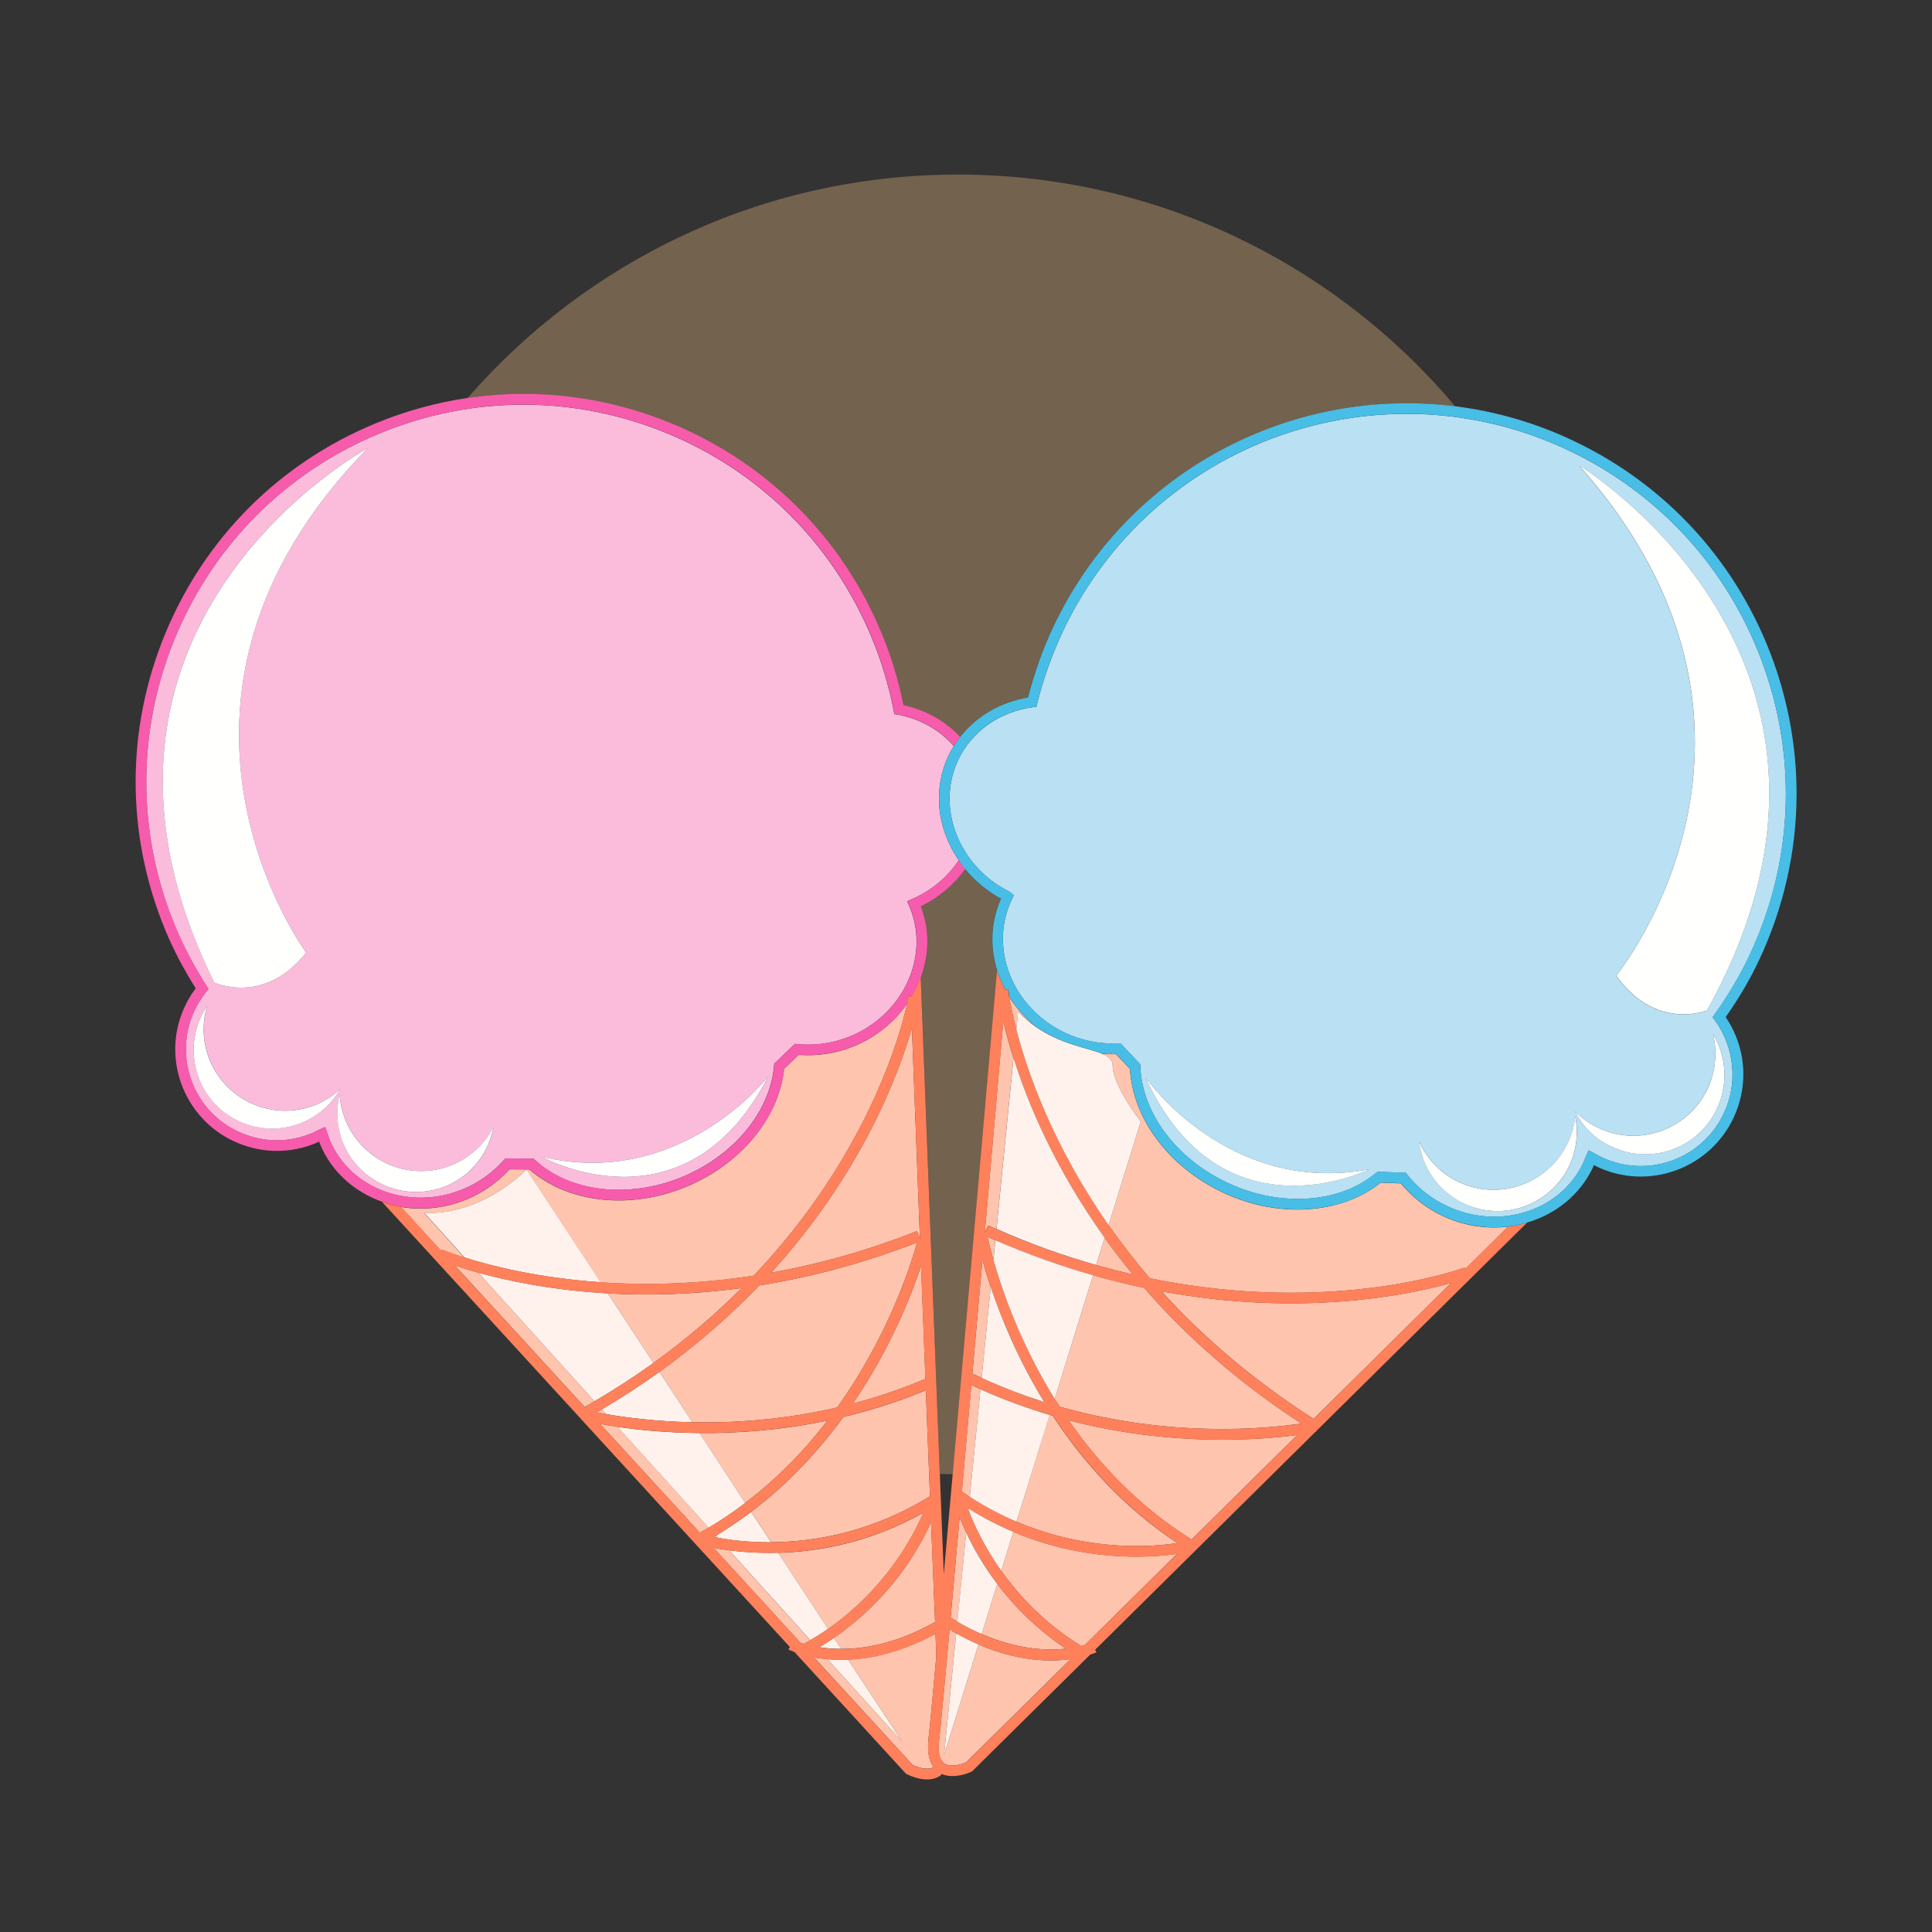 <?xml version="1.0" encoding="utf-8"?>
<!-- Generator: Adobe Illustrator 18.1.0, SVG Export Plug-In . SVG Version: 6.00 Build 0)  -->
<svg version="1.1" id="Layer_1" xmlns="http://www.w3.org/2000/svg" xmlns:xlink="http://www.w3.org/1999/xlink" x="0px" y="0px"
	 viewBox="0 0 2000 2000" enable-background="new 0 0 2000 2000" xml:space="preserve">
<rect x="0" y="0" width="2000" height="2000" fill="#333333" stroke="none"/>
<g>
	<path fill="none" d="M977,1629.6c2.8-31.7,6-66.6,9.2-103.5c-4.5,0-8.9-0.2-13.4-0.3C974.3,1562.7,975.7,1597.7,977,1629.6z"/>
	<path fill="#73624D" d="M695.5,438.7c99,41.1,176.1,118.2,217.1,217.3c9.9,24,17.4,48.9,22.5,74.2c23.2,5,43.5,16.6,58.7,32.9
		c16.8-21.5,41.7-36.1,70.3-40.9c6.4-25.2,15.1-49.9,26.3-73.5c76.6-161.8,247.4-249.3,416.1-228c-123.4-146.7-308.3-240-515-240
		c-202.6,0-384.2,89.7-507.5,231.4C555,401.6,627.6,410.5,695.5,438.7z"/>
	<path fill="#73624D" d="M953,938.5c4.4,11.9,6.8,24,6.8,36.2c0,12.6-2.5,25-6.7,36.9c5.6,146.2,13.3,349.8,19.8,514.2
		c4.4,0.1,8.9,0.3,13.4,0.3c14.7-165.9,32.9-373.1,45.9-521.6c-3.3-10.6-5-21.6-5-32.6c0-14.1,3.1-28.1,8.9-41.6
		c-14.6-8-27-18.5-37-30.6C987.5,915.6,972,929.2,953,938.5z"/>
	<path fill="#FFC4AD" enable-background="new    " d="M832.3,1701.7c2.2-1.2,4.4-2.5,6.5-3.8l-84-93c-6.1-0.8-11.5-1.7-16.1-2.6
		c32.4,35.4,62.9,68.7,90,98.3C829.9,1701,831,1701.3,832.3,1701.7z"/>
	<path fill="#FFC4AD" enable-background="new    " d="M856.5,1470.6c-48.6,10.1-93.9,13.2-132.5,12.9l47.4,72.3
		C805.5,1530,833.6,1500.5,856.5,1470.6z"/>
	<path fill="#FFC4AD" enable-background="new    " d="M617.7,1462.1c2.8,0.6,6.1,1.2,9.8,1.8l-4.5-4.9
		C621.3,1460,619.5,1461,617.7,1462.1z"/>
	<path fill="#FFC4AD" enable-background="new    " d="M621.2,1474c35.1,38.3,70,76.4,103.2,112.6c3.1-1.7,6.2-3.4,9.2-5.2
		L639.3,1477C632.4,1476,626.3,1475,621.2,1474z"/>
	<path fill="#FFC4AD" enable-background="new    " d="M955.8,1566c-55,30.8-108.4,40.4-150.3,41.5l51.7,78.8
		C917.6,1644,945.9,1589.5,955.8,1566z"/>
	<path fill="#FFC4AD" enable-background="new    " d="M615.4,1450.6l-120.2-133.1c-9.7-2.7-17.7-5.2-24.2-7.4
		c42.2,46.1,88.1,96.1,134.2,146.4C608.7,1454.6,612,1452.6,615.4,1450.6z"/>
	<path fill="#FFC4AD" enable-background="new    " d="M961.3,1798.6c1-8,3.9-38.7,8-84.5c-0.3-7.2-0.6-14.8-0.9-22.8
		c-35.2,18.9-65.9,25.7-90.3,26.7l55.7,84.9l-77.1-85.3c-5.1-0.5-9.8-1.1-14-1.9c60.9,66.5,101.6,110.8,102,111.3
		c4.3,2.2,15,6.1,21.7,2.4C961.5,1822.7,959.7,1812.4,961.3,1798.6z"/>
	<path fill="#FFC4AD" enable-background="new    " d="M963.8,1575.7c-12,27.1-41.3,78.9-100.5,119.8l7.5,11.4
		c25.1,0.1,58.4-6,97.2-27.8C966.7,1648.5,965.3,1613.6,963.8,1575.7z"/>
	<path fill="#FFC4AD" enable-background="new    " d="M739,1591.1c1.3,0.3,2.6,0.5,4.1,0.8l-1.9-2.1
		C740.4,1590.2,739.7,1590.6,739,1591.1z"/>
	<path fill="#FFC4AD" enable-background="new    " d="M884.4,1082.9c-18.2,7.5-38.1,10.6-57.6,9.1c-2.7,2.6-12.9,12.3-15.1,14.4
		c-5.4,51-44.9,98.8-101.6,122.3c-58.1,24-122.7,16.6-161.9-18c-3,0-17.3-0.2-20.7-0.2c-12.2,13.3-27.3,24.1-44.2,31.1
		c-22.6,9.3-46.2,11.6-68.2,7.9c13.3,14.6,27.3,29.8,41.8,45.6l0.7-1.5c0.4,0.2,8.5,3.6,23.2,8.3l-41.7-46.2
		c60.8,2.6,105.8-45,105.8-45l76.6,116.8c45.6,3.1,99.2,2.2,158.7-6.9C897.9,1196.6,932,1071.1,939.1,1039
		C926.1,1057.7,907.5,1073.3,884.4,1082.9z"/>
	<path fill="#FFC4AD" enable-background="new    " d="M882.9,1453c24.5-6.5,49.7-14.8,75.1-25.6c-1.5-38.3-3-77.6-4.5-116.9
		C943.2,1341.5,921.5,1396.3,882.9,1453z"/>
	<path fill="#FFC4AD" enable-background="new    " d="M873.1,1466.8c-25,34.3-56.5,68.7-95.5,98.2l20.7,31.5
		c44.4-0.3,103.7-10.1,164.4-47.6c-1.4-34.8-2.8-71.7-4.3-109.7C929.5,1451.2,900.9,1460.2,873.1,1466.8z"/>
	<path fill="#FFC4AD" enable-background="new    " d="M682.6,1420.2l34.2,52.1c42.5,0.9,94.2-2.4,149.8-15.3
		c55.1-76.9,77.8-152.8,82.7-170.8c-57.8,22.4-112.6,36.4-163.4,44.5C756.7,1361.2,722.5,1391.4,682.6,1420.2z"/>
	<path fill="#FFC4AD" enable-background="new    " d="M767.7,1333.4c-51.1,6.9-97.7,7.8-138.5,5.5l47.3,72
		C711.2,1385.9,741.3,1359.8,767.7,1333.4z"/>
	<path fill="#FFC4AD" enable-background="new    " d="M952.3,1282.1c-2.9-76.1-5.8-151.1-8.3-217.9
		c-14.3,49.6-52.8,151.2-145.8,253.3c47.2-8.4,97.9-22.1,151.1-43.1L952.3,1282.1z"/>
	<path fill="#FBBCDC" d="M929.5,739.9l-3.7-0.7l-0.7-3.7c-5-25.7-12.6-51-22.7-75.3c-39.9-96.3-114.8-171.4-211.1-211.3
		c-96.3-39.9-202.4-40-298.7-0.1c-96.3,39.9-171.4,114.9-211.3,211.2c-39.9,96.3-39.9,202.4-0.1,298.7c8.6,20.8,19.6,41.6,32.4,61.7
		l2.2,3.4l-2.5,3.1c-21.7,26.9-27,63.4-13.8,95.3c9.6,23.3,27.7,41.4,51,51c23.3,9.7,48.9,9.7,72.2,0l8.1-3.9l5.8-2.6l4.7,13.3
		c21.1,50.9,82.9,73.8,137.9,51.1c16.2-6.7,30.7-17.1,42.2-30l1.9-1.9l29.1,0.3l1.6,1.5c35.8,33.2,96.9,40.2,152.1,17.4
		c53.7-22.3,91.1-67.5,95.2-115.2l0.3-2.2l21.3-20.4l2.5,0.3c18.5,1.8,37.5-1,54.9-8.2c42.4-17.6,68.5-57.3,68.5-98
		c0-12-2.3-24.1-7.1-35.7l-2.6-6.1l5-2.2c20.5-8.9,37-23.1,48.4-40.1c-13.1-19.2-20.5-41.4-20.5-63.9c0-15.1,3.2-30.3,9.9-44.6
		c1.6-3.4,3.5-6.6,5.4-9.8C972.9,755.8,952.7,744.2,929.5,739.9z M380.8,463.8C124,725.7,316.9,986.1,316.9,986.1
		c-43.5,55.3-95,31-95,31C40.1,648.3,380.8,463.8,380.8,463.8z M313.1,1162c-41.6,17.2-89.2-2.6-106.4-44.1
		c-10.9-26.2-7-54.9,7.8-76.8c-5.4,18-4.9,37.8,2.8,56.5c17.8,43.1,67.2,63.5,110.3,45.7c9.5-3.9,17.8-9.5,24.9-16.1
		C343.8,1142.3,330.4,1154.8,313.1,1162z M485.7,1212.6c-33.2,30.3-84.8,28.1-115.1-5.2c-19.1-21-25.3-49.2-18.9-74.8
		c1.1,18.7,8.3,37.2,22,52.2c31.5,34.4,84.8,36.8,119.2,5.4c7.6-6.9,13.5-15,18-23.6C507.9,1183.7,499.5,1200,485.7,1212.6z
		 M560.4,1197.3c144.2,34.8,235-83.2,235-83.2C709.3,1281,560.4,1197.3,560.4,1197.3z"/>
	<path fill="#F65CAB" d="M415.3,1249.3c22,3.7,45.6,1.4,68.2-7.9c16.8-7,31.9-17.8,44.2-31.1c3.4,0,17.7,0.2,20.7,0.2
		c39.1,34.7,103.7,42.1,161.9,18c56.7-23.5,96.2-71.3,101.6-122.3c2.2-2.1,12.3-11.8,15.1-14.4c19.5,1.5,39.3-1.6,57.6-9.1
		c23.1-9.6,41.7-25.2,54.7-43.9c1.1-4.8,1.6-7.6,1.6-7.9l2.9,0.5c3.8-6.4,7-13.1,9.5-20c4.2-11.9,6.7-24.3,6.7-36.9
		c0-12.2-2.4-24.3-6.8-36.2c19-9.2,34.5-22.8,46.1-38.7c-2.4-2.9-4.5-6-6.6-9.1c-11.5,16.9-28,31.2-48.4,40.1l-5,2.2l2.6,6.1
		c4.8,11.6,7.1,23.7,7.1,35.7c0,40.6-26.1,80.4-68.5,98c-17.4,7.2-36.4,10-54.9,8.2l-2.5-0.3l-21.3,20.4l-0.3,2.2
		c-4.1,47.7-41.4,93-95.2,115.2c-55.2,22.8-116.2,15.8-152.1-17.4l-1.6-1.5l-29.1-0.3l-1.9,1.9c-11.4,13-26,23.3-42.2,30
		c-55,22.7-116.9-0.2-137.9-51.1l-4.7-13.3l-5.8,2.6l-8.1,3.9c-23.3,9.6-48.9,9.6-72.2,0c-23.3-9.7-41.4-27.8-51-51
		c-13.2-31.9-7.9-68.4,13.8-95.3l2.5-3.1l-2.2-3.4c-12.9-20.1-23.8-40.9-32.4-61.7c-39.9-96.3-39.8-202.4,0.1-298.7
		c39.9-96.3,114.9-171.3,211.3-211.2c96.3-39.9,202.4-39.8,298.7,0.1c96.3,39.9,171.3,115,211.1,211.3
		c10.1,24.3,17.7,49.7,22.7,75.3l0.7,3.7l3.7,0.7c23.2,4.3,43.4,15.9,57.8,32.4c2-3.2,4.2-6.3,6.5-9.3
		c-15.2-16.3-35.5-27.9-58.7-32.9c-5.1-25.3-12.6-50.3-22.5-74.2c-41-99.1-118.1-176.2-217.1-217.3c-67.9-28.2-140.5-37-211.4-26.6
		c-32.5,4.8-64.7,13.6-95.8,26.5c-99.1,41-176.2,118.1-217.3,217.2c-20.5,49.5-30.8,101.6-30.8,153.7c0,52,10.2,104,30.7,153.5
		c8.4,20.4,19.1,40.6,31.5,60.3c-13.8,18.5-21.2,40.6-21.2,62.9c0,13.6,2.6,27.3,8,40.3c10.8,26,31,46.3,57,57
		c26,10.8,54.7,10.8,80.7,0c0,0,1.6-0.7,3.3-1.6c0.4,1,0.8,2.5,0.8,2.5c12,29,35.9,49.8,64.5,59.9
		C402,1246.4,408.5,1248.2,415.3,1249.3z"/>
	<path fill="#FFFFFE" d="M316.9,986.1c0,0-192.8-260.4,63.9-522.3c0,0-340.7,184.6-159,553.3C221.8,1017.1,273.4,1041.4,316.9,986.1
		z"/>
	<path fill="#FFFFFE" d="M352.4,1127.3c-7.1,6.6-15.4,12.1-24.9,16.1c-43.1,17.8-92.4-2.7-110.3-45.7c-7.7-18.7-8.2-38.6-2.8-56.5
		c-14.7,21.9-18.6,50.5-7.8,76.8c17.2,41.6,64.9,61.3,106.4,44.1C330.4,1154.8,343.8,1142.3,352.4,1127.3z"/>
	<path fill="#FFFFFE" d="M373.6,1184.8c-13.6-14.9-20.9-33.4-22-52.2c-6.4,25.6-0.3,53.8,18.9,74.8c30.4,33.2,81.9,35.5,115.1,5.2
		c13.8-12.7,22.2-28.9,25.2-46c-4.5,8.6-10.4,16.7-18,23.6C458.5,1221.6,405.1,1219.2,373.6,1184.8z"/>
	<path fill="#FFFFFE" d="M560.4,1197.3c0,0,148.9,83.7,235-83.2C795.4,1114.1,704.6,1232.1,560.4,1197.3z"/>
	<path fill="#FFF2ED" enable-background="new    " d="M676.5,1410.9l-47.3-72c-57.7-3.3-103.6-13-134-21.4l120.2,133.1
		C637.1,1437.8,657.5,1424.6,676.5,1410.9z"/>
	<path fill="#FFF2ED" enable-background="new    " d="M741.2,1589.8l1.9,2.1c13,2.4,31.9,4.8,55.2,4.7l-20.7-31.5
		C766.1,1573.7,754,1582,741.2,1589.8z"/>
	<path fill="#FFF2ED" enable-background="new    " d="M857.2,1686.2l-51.7-78.8c-19.8,0.5-37-0.7-50.6-2.5l84,93
		C845.3,1694.2,851.4,1690.3,857.2,1686.2z"/>
	<path fill="#FFF2ED" enable-background="new    " d="M724.1,1483.5c-34.6-0.3-63.7-3.3-84.8-6.4l94.3,104.4
		c13.4-8,26-16.6,37.9-25.6L724.1,1483.5z"/>
	<path fill="#FFF2ED" enable-background="new    " d="M878.1,1718.1c-7.8,0.3-14.9,0.1-21.4-0.5l77.1,85.3L878.1,1718.1z"/>
	<path fill="#FFF2ED" enable-background="new    " d="M848.3,1705.2c6.5,1,14,1.7,22.5,1.7l-7.5-11.4
		C858.5,1698.8,853.5,1702.1,848.3,1705.2z"/>
	<path fill="#FFF2ED" enable-background="new    " d="M682.6,1420.2c-18.5,13.3-38.5,26.3-59.6,38.8l4.5,4.9
		c19.5,3.4,50.6,7.6,89.3,8.4L682.6,1420.2z"/>
	<path fill="#FFF2ED" enable-background="new    " d="M439.3,1255.6l41.7,46.2c26.8,8.5,75.6,21.1,140.7,25.6L545,1210.6
		C545,1210.6,500.1,1258.2,439.3,1255.6z"/>
	<path fill="#FFC4AD" enable-background="new    " d="M1015,1438.1c-3.2-1.4-6.3-2.9-9.5-4.4c-3.4,38.2-6.7,75.2-9.8,110.3
		c2.7,1.9,5.4,3.7,8.2,5.5L1015,1438.1z"/>
	<path fill="#FFC4AD" enable-background="new    " d="M1106.3,1470.3c30.9,44.7,72.3,89,127.2,123.4
		c35.2-34.8,72.2-71.4,109.4-108.2C1304.3,1490.7,1212.4,1497.9,1106.3,1470.3z"/>
	<path fill="#FFC4AD" enable-background="new    " d="M1103.2,1706.7c-30.7-20.8-53.8-44.5-70.9-67.1l-16.1,51.9
		C1052.7,1707.5,1083,1708.9,1103.2,1706.7z"/>
	<path fill="#FFC4AD" enable-background="new    " d="M1052.3,1575.2c72.9,31,138.3,26.5,166.5,22.2
		c-56.3-37.2-98.1-84.7-128.9-131.7c-1.1-0.3-2.3-0.6-3.4-1L1052.3,1575.2z"/>
	<path fill="#FFC4AD" enable-background="new    " d="M1001.9,1561.2c0.2,0.6,0.4,1.1,0.6,1.7l0.1-1.3
		C1002.5,1561.6,1002.2,1561.4,1001.9,1561.2z"/>
	<path fill="#FFC4AD" enable-background="new    " d="M1000.2,1586.4c-2.7-5.9-5-11.3-6.8-15.9c-3.4,38.1-6.5,73.2-9.3,104
		c2.3,1.5,4.6,2.8,7,4.2L1000.2,1586.4z"/>
	<path fill="#FFC4AD" enable-background="new    " d="M1049,1585.8l-12.5,40.3c18.5,26.2,45.2,54.6,82.8,77.9c1.3-0.3,2.5-0.7,3.6-1
		c28.7-28.4,61.1-60.4,95.5-94.4C1187.9,1612.9,1122,1616.6,1049,1585.8z"/>
	<path fill="#FFC4AD" enable-background="new    " d="M1108.3,1717.5c-21.5,3-54.8,2.4-95.4-15.2l-35.6,114.5l12.6-125.9
		c-2.3-1.3-4.6-2.7-6.9-4.1c-5.6,61.6-9.5,103.7-10.7,113.2c-0.3,2.7-0.6,5.6-0.6,8.4c0,6.9,1.3,13.8,5.8,17c6.5,4.6,18,1,22.6-1
		C1000.6,1824,1043.7,1781.4,1108.3,1717.5z"/>
	<path fill="#FFC4AD" enable-background="new    " d="M1359.8,1468.8c48.8-48.3,97.5-96.4,142.3-140.7
		c-41.7,11.8-153.1,35.8-299.6,8.7C1243.6,1382.2,1295.2,1427.5,1359.8,1468.8z"/>
	<path fill="#FFC4AD" enable-background="new    " d="M1017,1304.4c-3.5,39.5-7,79-10.4,117.5c3.2,1.5,6.4,3,9.6,4.5l9.4-94
		C1022,1321.7,1019.2,1312.3,1017,1304.4z"/>
	<path fill="#FFC4AD" enable-background="new    " d="M1184.4,1333.2c-17.2-3.6-34.9-8-52.9-13.1l-39.7,128c1.7,2.7,3.4,5.4,5.2,8.1
		c115,32.7,215.2,22.7,250.1,17.4C1279.6,1429.7,1226.3,1381.4,1184.4,1333.2z"/>
	<path fill="#FFC4AD" enable-background="new    " d="M1054,1047.2c5.9,6.2,12,11.3,18.2,15.7c-11-8.9-20.3-19.4-27.5-30.9
		c1.2,7,3.5,18.6,7.4,33.7L1054,1047.2z"/>
	<path fill="#FFC4AD" enable-background="new    " d="M1172.8,1319.4c-10.5-12.7-20.3-25.4-29.3-38l-8.7,28.2
		C1147.7,1313.2,1160.4,1316.5,1172.8,1319.4z"/>
	<path fill="#FFC4AD" enable-background="new    " d="M1019.4,1276.2l3.4-7.6c2.9,1.3,5.8,2.5,8.7,3.7l17.6-177
		c-4.7-14.8-8-27.5-10.5-38.1C1032.8,1124.3,1026.2,1199.7,1019.4,1276.2z"/>
	<path fill="#FFC4AD" enable-background="new    " d="M1022.3,1280.4c1,4.6,2.9,12.7,6,23.9l2-20.4
		C1027.7,1282.7,1025,1281.6,1022.3,1280.4z"/>
	<path fill="#FFC4AD" enable-background="new    " d="M1151.8,1102.8c0,21.2,29.1,58.2,29.1,58.2l-33.3,107.2
		c12.7,18.1,26.9,36.6,42.8,55.1c190.6,39.1,324-10.5,325.7-11.1l0.6,1.6c15.4-15.2,30.2-29.9,44.4-43.9c-22.3,2.6-46-0.8-68.2-11.4
		c-16.6-7.8-31.2-19.5-42.8-33.4c-3.4-0.1-17.8-0.7-20.8-0.8c-41.1,32.9-106.4,37.2-163.6,10.1c-55.8-26.4-93.1-76.4-96-127.9
		c-2-2.2-11.7-12.3-14.4-15.2c-4.8,0.1-9.6,0-14.4-0.4C1147.6,1093.6,1151.8,1097,1151.8,1102.8z"/>
	<path fill="#FF815C" d="M1561.1,1269.8c-14.2,14-29,28.7-44.4,43.9l-0.6-1.6c-1.7,0.7-135.1,50.2-325.7,11.1
		c-15.9-18.5-30.1-36.9-42.8-55.1c-57.5-82.2-83.9-157.9-95.5-202.5c-3.9-15.1-6.2-26.7-7.4-33.7c-0.8-4.7-1.1-7.4-1.1-7.6l-2.9,0.3
		c-3.4-6.5-6.4-13.2-8.6-20.1c-13,148.5-31.2,355.7-45.9,521.6c-3.3,36.9-6.4,71.8-9.2,103.5c-1.3-31.9-2.7-66.9-4.1-103.9
		c-6.5-164.5-14.2-368-19.8-514.2c-2.5,6.9-5.7,13.6-9.5,20l-2.9-0.5c0,0.3-0.5,3-1.6,7.9c-7.1,32.1-41.3,157.7-158.8,281.5
		c-59.5,9.2-113.1,10.1-158.7,6.9c-65-4.5-113.9-17.1-140.7-25.6c-14.7-4.7-22.8-8.2-23.2-8.3l-0.7,1.5
		c-14.5-15.8-28.5-31.1-41.8-45.6c-6.8-1.1-13.4-2.9-19.7-5.1l206.4,225.2l-0.1,0.5c0.1,0,0.3,0.1,0.7,0.2l215.1,234.8l-1.4,2.6
		c0.4,0.2,2.7,1.3,6.3,2.7l115.3,125.9l0.8,0.4c0.8,0.4,20.5,10.9,34.3,2c0.8-0.5,1.4-1.4,2.1-2c13.1,5.7,29.8-2,30.5-2.4l0.8-0.4
		l122.2-120.8c3.7-1.2,6-2.2,6.5-2.4l-1.3-2.7l227.9-225.4c0.4-0.1,0.7-0.1,0.8-0.2l-0.1-0.5l218.6-216.1
		C1574.6,1267.5,1567.9,1269,1561.1,1269.8z M944.7,1827.1c-0.4-0.4-41-44.7-102-111.3c4.2,0.8,8.9,1.4,14,1.9
		c6.5,0.6,13.6,0.8,21.4,0.5c24.4-1,55.1-7.8,90.3-26.7c0.3,7.9,0.6,15.5,0.9,22.8c-4.2,45.8-7.1,76.5-8,84.5
		c-1.7,13.8,0.1,24,5.1,30.8C959.7,1833.2,949,1829.3,944.7,1827.1z M995.8,1544c3.1-35,6.4-72.1,9.8-110.3c3.2,1.5,6.3,3,9.5,4.4
		c24.1,10.9,48.1,19.7,71.6,26.6c1.1,0.3,2.3,0.6,3.4,1c30.8,46.9,72.6,94.4,128.9,131.7c-28.2,4.3-93.6,8.8-166.5-22.2
		c-15.9-6.8-32.1-15.2-48.4-25.7C1001.2,1547.7,998.5,1545.8,995.8,1544z M1006.6,1421.9c3.4-38.5,6.9-78,10.4-117.5
		c2.2,7.9,5,17.3,8.6,28c10.7,32,28.3,74.7,55.3,119c-21.3-6.7-42.9-15-64.7-25C1013,1425,1009.8,1423.5,1006.6,1421.9z
		 M1106.3,1470.3c106,27.6,197.9,20.4,236.7,15.2c-37.2,36.8-74.2,73.4-109.4,108.2C1178.7,1559.3,1137.3,1514.9,1106.3,1470.3z
		 M1097,1456.2c-1.8-2.7-3.5-5.4-5.2-8.1c-35.4-57.2-54.4-112.1-63.4-143.8c-3.2-11.1-5.1-19.3-6-23.9c2.7,1.2,5.4,2.3,8.1,3.5
		c34.8,15.1,68.6,27,101.1,36.3c18.1,5.1,35.7,9.5,52.9,13.1c41.8,48.2,95.2,96.5,162.7,140.4
		C1312.2,1478.9,1212,1488.9,1097,1456.2z M993.4,1570.5c1.8,4.6,4.1,10.1,6.8,15.9c7,15,17.3,33.6,32.1,53.2
		c17.1,22.6,40.2,46.3,70.9,67.1c-20.2,2.2-50.5,0.8-87-15.1c-8.1-3.5-16.5-7.8-25.1-12.9c-2.3-1.4-4.6-2.7-7-4.2
		C986.9,1643.7,990,1608.6,993.4,1570.5z M870.8,1707c-8.5,0-16-0.7-22.5-1.7c5.2-3.2,10.2-6.4,15-9.7
		c59.2-41,88.5-92.8,100.5-119.8c1.5,37.9,2.9,72.8,4.2,103.4C929.2,1700.9,895.8,1707,870.8,1707z M962.7,1548.9
		c-60.7,37.6-120.1,47.4-164.4,47.6c-23.3,0.1-42.3-2.3-55.2-4.7c-1.4-0.3-2.8-0.5-4.1-0.8c0.7-0.4,1.5-0.9,2.2-1.3
		c12.9-7.7,24.9-16.1,36.4-24.8c39-29.5,70.5-63.8,95.5-98.2c27.7-6.6,56.4-15.6,85.3-27.6C959.9,1477.2,961.3,1514.1,962.7,1548.9z
		 M724.4,1586.6c-33.2-36.3-68.1-74.3-103.2-112.6c5.1,1,11.2,2,18.1,3c21.1,3.1,50.2,6.1,84.8,6.4c38.5,0.3,83.9-2.8,132.5-12.9
		c-23,29.9-51,59.4-85,85.2c-11.9,9.1-24.5,17.7-37.9,25.6C730.6,1583.2,727.5,1584.9,724.4,1586.6z M882.9,1453
		c38.6-56.7,60.3-111.4,70.5-142.4c1.5,39.3,3,78.5,4.5,116.9C932.6,1438.2,907.4,1446.5,882.9,1453z M866.6,1457
		c-55.6,12.9-107.3,16.2-149.8,15.3c-38.7-0.8-69.8-5-89.3-8.4c-3.7-0.6-6.9-1.3-9.8-1.8c1.8-1,3.6-2.1,5.3-3.1
		c21.1-12.5,41-25.5,59.6-38.8c40-28.7,74.1-59,103.3-89.5c50.7-8.1,105.6-22.1,163.4-44.5C944.4,1304.2,921.7,1380.1,866.6,1457z
		 M754.8,1604.9c13.6,1.8,30.9,3.1,50.6,2.5c41.9-1.1,95.3-10.7,150.3-41.5c-9.9,23.5-38.1,78.1-98.6,120.3
		c-5.8,4-11.9,7.9-18.3,11.7c-2.2,1.3-4.3,2.6-6.5,3.8c-1.3-0.4-2.4-0.8-3.5-1.1c-27.1-29.6-57.6-62.9-90-98.3
		C743.4,1603.2,748.7,1604.1,754.8,1604.9z M977.6,1825.4c-4.5-3.2-5.8-10.1-5.8-17c0-2.9,0.2-5.8,0.6-8.4
		c1.2-9.6,5.1-51.6,10.7-113.2c2.3,1.4,4.6,2.9,6.9,4.1c7.9,4.5,15.6,8.2,23,11.4c40.6,17.6,73.9,18.3,95.4,15.2
		c-64.6,63.9-107.7,106.5-108.1,106.9C995.6,1826.5,984,1830.1,977.6,1825.4z M1122.9,1703c-1.1,0.3-2.3,0.6-3.6,1
		c-37.6-23.3-64.3-51.7-82.8-77.9c-18.2-25.7-28.7-49.1-33.9-63.1c-0.2-0.6-0.4-1.2-0.6-1.7c0.3,0.2,0.5,0.3,0.8,0.5
		c15.6,9.7,31.1,17.6,46.3,24.1c73,30.8,138.8,27.2,169.4,22.8C1184.1,1642.6,1151.7,1674.6,1122.9,1703z M1502.1,1328.1
		c-44.8,44.3-93.4,92.4-142.3,140.7c-64.7-41.3-116.2-86.5-157.4-132C1349,1363.9,1460.4,1340,1502.1,1328.1z M1143.5,1281.4
		c9,12.6,18.8,25.3,29.3,38c-12.4-2.9-25.1-6.2-38-9.8c-33.2-9.4-67.7-21.6-103.2-37.2c-2.9-1.3-5.8-2.4-8.7-3.7l-3.4,7.6
		c6.7-76.5,13.3-151.8,19.2-218.9c2.5,10.5,5.9,23.3,10.5,38.1C1064.3,1142.9,1092.4,1210.1,1143.5,1281.4z M944,1064.2
		c2.5,66.8,5.4,141.8,8.3,217.9l-3-7.7c-53.2,21-103.9,34.7-151.1,43.1C891.2,1215.4,929.7,1113.9,944,1064.2z M495.2,1317.5
		c30.4,8.4,76.3,18.1,134,21.4c40.7,2.3,87.3,1.3,138.5-5.5c-26.4,26.4-56.5,52.5-91.2,77.5c-19,13.6-39.4,26.9-61.1,39.7
		c-3.4,2-6.8,4-10.2,6c-46.1-50.3-91.9-100.3-134.2-146.4C477.5,1312.3,485.6,1314.8,495.2,1317.5z"/>
	<path fill="#B9E0F3" d="M1825.5,688.9c-35.4-98.8-107.1-177.9-202-222.8c-195.8-92.6-430.5-8.6-523.1,187.2
		c-11.3,24-20.3,49.1-26.6,74.6l-0.9,3.7l-3.7,0.5c-34.4,4.6-63.3,25-77.3,54.7c-23.3,49.2,0.7,110.4,53.3,136.4l4.3,3.5l-2.3,4.9
		c-23.7,50.2,1,111.8,55.2,137.5c17.1,8.1,36.1,11.9,54.8,11l2.7,0l20.4,21.5l0.1,2.1c1.7,48.2,37,95.6,90,120.6
		c54.3,25.7,116.1,21.7,153.8-9.9l1.8-1.4l29.2,1.1l1.6,2c11,13.8,24.7,24.7,40.9,32.3c54.1,25.6,117.5,5.6,141.3-44.5l3-7.4
		l2.6-5.7l13.4,7.2c47.3,22.4,104,2.1,126.4-45.2c14.9-31.4,11.3-68.4-9.1-96.6l-2.4-3.2l2.3-3.2c14-19.6,26-40,35.7-60.4
		C1855.7,894.4,1860.9,787.7,1825.5,688.9z M1185.6,1115.1c0,0,85.5,123.1,232.2,95.3C1417.8,1210.3,1263.9,1287,1185.6,1115.1z
		 M1492.1,1229.4c-13.2-13.4-20.9-30.1-23-47.5c4,8.9,9.6,17.3,16.9,24.6c33,33.3,86.8,33.6,120.1,0.6
		c14.5-14.3,22.7-32.6,24.7-51.4c5.2,26.1-2.4,54.1-22.7,74.2C1575.9,1261.8,1524,1261.6,1492.1,1229.4z M1773.3,1070.4
		c13.8,22.7,16.2,51.7,4,77.5c-19.4,40.9-68.2,58.4-109.2,39.1c-17-8.1-29.9-21.3-37.9-36.8c6.9,7,14.9,13,24.3,17.4
		c42.4,20,93,1.9,113.1-40.5C1776.3,1108.7,1777.8,1088.8,1773.3,1070.4z M1767,1046c0,0-53,21.9-94-35.9
		c0,0,206.8-252.2-38.4-528.2C1634.7,481.8,1968,684.3,1767,1046z"/>
	<path fill="#48BEE6" d="M1859.8,821.6c0-45.9-7.9-91.9-23.8-136.4c-36.4-101.6-110.1-183-207.6-229.1
		c-39.5-18.7-80.6-30.3-121.8-35.5c-168.7-21.3-339.6,66.2-416.1,228c-11.2,23.6-19.9,48.4-26.3,73.5c-28.6,4.8-53.5,19.4-70.3,40.9
		c-2.3,3-4.5,6-6.5,9.3c-2,3.2-3.8,6.4-5.4,9.8c-6.7,14.3-9.9,29.4-9.9,44.6c0,22.5,7.4,44.7,20.5,63.9c2.1,3.1,4.2,6.2,6.6,9.1
		c10,12.1,22.4,22.6,37,30.6c-5.8,13.5-8.9,27.5-8.9,41.6c0,11,1.7,22,5,32.6c2.1,6.9,5.1,13.6,8.6,20.1l2.9-0.3
		c0,0.3,0.4,2.9,1.1,7.6c7.1,11.6,16.4,22,27.5,30.9c26.3,18.4,53.8,21.8,68.6,27.9c4.8,0.4,9.6,0.6,14.4,0.4
		c2.7,2.8,12.3,13,14.4,15.2c2.9,51.5,40.2,101.5,96,127.9c57.3,27.1,122.6,22.9,163.6-10.1c3,0.1,17.4,0.7,20.8,0.8
		c11.6,13.9,26.2,25.5,42.8,33.4c22.2,10.5,45.9,14,68.2,11.4c6.8-0.8,13.5-2.2,20-4.2c29.2-8.7,54.3-28.4,67.8-57
		c0,0,0.5-1.1,1-2.5c1.5,0.8,3.3,1.8,3.3,1.8c52.9,25,116.2,2.3,141.2-50.5c6.8-14.4,10.2-29.9,10.2-45.3c0-20.8-6.3-41.4-18.3-59.1
		c13.5-19.2,25.2-39,34.6-59C1846.7,939.1,1859.8,880.5,1859.8,821.6z M1775.2,1049.7l-2.3,3.2l2.4,3.2c20.5,28.1,24,65.1,9.1,96.6
		c-22.4,47.3-79.1,67.6-126.4,45.2l-13.4-7.2l-2.6,5.7l-3,7.4c-23.7,50.2-87.1,70.1-141.3,44.5c-16.2-7.6-30-18.5-40.9-32.3l-1.6-2
		l-29.2-1.1l-1.8,1.4c-37.7,31.6-99.5,35.6-153.8,9.9c-52.9-25-88.2-72.4-90-120.6l-0.1-2.1l-20.4-21.5l-2.7,0
		c-18.7,0.9-37.7-2.8-54.8-11c-54.1-25.6-78.9-87.3-55.2-137.5l2.3-4.9l-4.3-3.5c-52.6-26-76.6-87.3-53.3-136.4
		c14-29.7,42.9-50.1,77.3-54.7l3.7-0.5l0.9-3.7c6.3-25.6,15.2-50.7,26.6-74.6c92.6-195.8,327.3-279.8,523.1-187.2
		c94.9,44.9,166.6,124,202,222.8c35.4,98.8,30.1,205.4-14.7,300.3C1801.2,1009.7,1789.2,1030,1775.2,1049.7z"/>
	<path fill="#FFFFFE" d="M1634.7,481.8c245.1,276,38.4,528.2,38.4,528.2c41,57.8,94,35.9,94,35.9
		C1968,684.3,1634.7,481.8,1634.7,481.8z"/>
	<path fill="#FFFFFE" d="M1654.5,1167.6c-9.4-4.4-17.4-10.4-24.3-17.4c8,15.6,20.8,28.8,37.9,36.8c40.9,19.4,89.8,1.9,109.2-39.1
		c12.2-25.8,9.7-54.8-4-77.5c4.5,18.3,3,38.3-5.6,56.7C1747.6,1169.5,1696.9,1187.7,1654.5,1167.6z"/>
	<path fill="#FFFFFE" d="M1630.7,1155.7c-2,18.8-10.2,37-24.7,51.4c-33.3,33-87.1,32.8-120.1-0.6c-7.2-7.3-12.9-15.7-16.9-24.6
		c2.2,17.4,9.8,34.1,23,47.5c31.9,32.2,83.8,32.4,116,0.5C1628.4,1209.8,1635.9,1181.8,1630.7,1155.7z"/>
	<path fill="#FFFFFE" d="M1185.6,1115.1c78.3,172,232.2,95.3,232.2,95.3C1271.1,1238.2,1185.6,1115.1,1185.6,1115.1z"/>
	<path fill="#FFF2ED" enable-background="new    " d="M1002.7,1561.7l-0.1,1.3c5.2,14,15.7,37.3,33.9,63.1l12.5-40.3
		C1033.8,1579.4,1018.3,1571.4,1002.7,1561.7z"/>
	<path fill="#FFF2ED" enable-background="new    " d="M1016.2,1691.6l16.1-51.9c-14.8-19.6-25.1-38.1-32.1-53.2l-9.2,92.2
		C999.7,1683.8,1008.1,1688,1016.2,1691.6z"/>
	<path fill="#FFF2ED" enable-background="new    " d="M1003.9,1549.5c16.3,10.5,32.5,18.9,48.4,25.7l34.3-110.4
		c-23.4-7-47.4-15.7-71.6-26.6L1003.9,1549.5z"/>
	<path fill="#FFF2ED" enable-background="new    " d="M1134.8,1309.5l8.7-28.2c-51.1-71.3-79.3-138.5-94.3-186.1l-17.6,177
		C1067.1,1287.9,1101.6,1300.1,1134.8,1309.5z"/>
	<path fill="#FFF2ED" enable-background="new    " d="M1030.4,1283.9l-2,20.4c9,31.8,28,86.7,63.4,143.8l39.7-128
		C1099,1310.9,1065.2,1298.9,1030.4,1283.9z"/>
	<path fill="#FFF2ED" enable-background="new    " d="M1025.6,1332.4l-9.4,94c21.8,10,43.5,18.2,64.7,25
		C1053.8,1407.1,1036.3,1364.4,1025.6,1332.4z"/>
	<path fill="#FFF2ED" enable-background="new    " d="M1052.1,1065.7c11.6,44.6,38,120.3,95.5,202.5l33.3-107.2
		c0,0-29.1-37-29.1-58.2c0-5.8-4.2-9.1-11.1-12c-14.8-6.1-42.3-9.5-68.6-27.9c-6.2-4.3-12.3-9.4-18.2-15.7L1052.1,1065.7z"/>
	<path fill="#FFF2ED" enable-background="new    " d="M977.3,1816.8l35.6-114.5c-7.4-3.2-15.1-6.9-23-11.4L977.3,1816.8z"/>
</g>
</svg>
